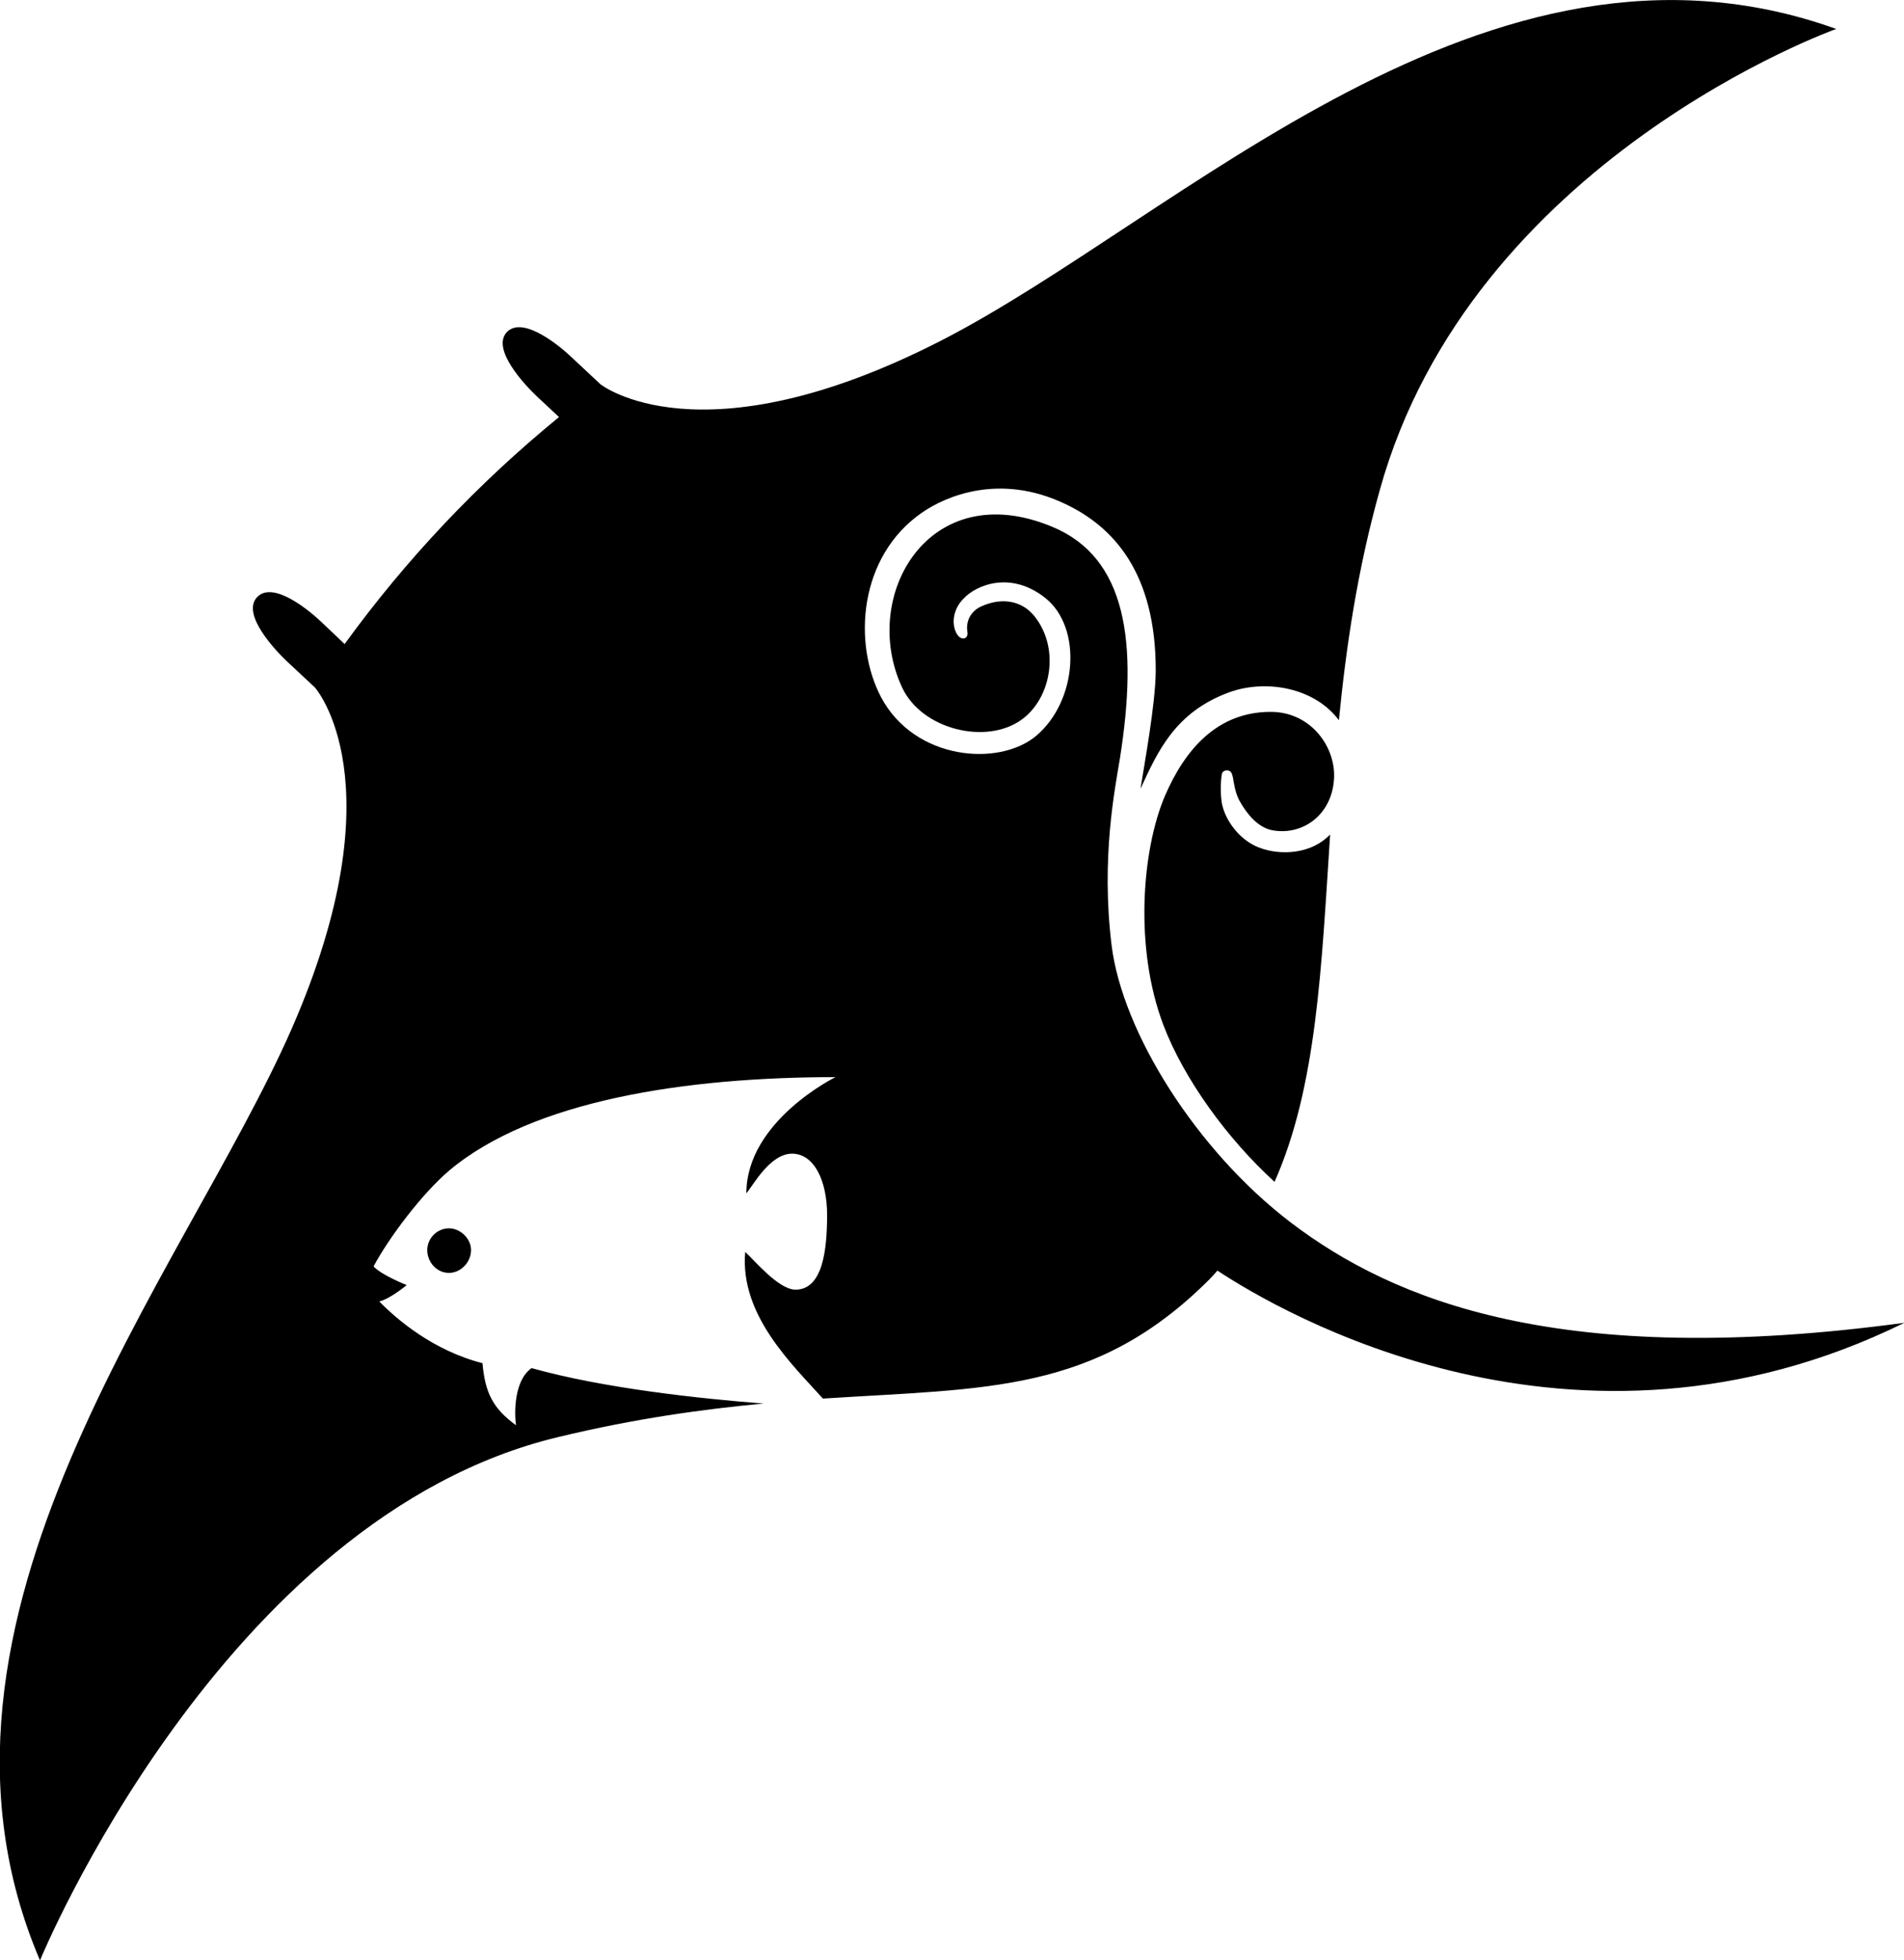 <svg xmlns="http://www.w3.org/2000/svg" viewBox="0 0 500 514.6"><g><path d="M112.2 328.2c0 3.2 2.5 6 5.7 6 3 0 5.8-2.7 5.8-6 0-3-2.8-5.7-5.8-5.7-3.2 0-5.7 2.7-5.7 5.7z"/><path d="M339 321c-24.8-18.9-44.3-50-47.1-72.9-2.8-22.9.9-41 2.2-49 4.8-30.4 1.8-52.7-17.8-60.8-32.4-13.5-50.6 18.2-39.4 42.2 5.2 11.1 22.1 15.1 31.3 8.5 7.9-5.6 10.3-18.9 3.3-27.4-3-3.6-8-5-13.8-2.4-2.1.9-3.2 2.7-3.5 3.9-.4 1.3-.2 2.3-.2 2.5.4 1.8-.8 2.5-2 1.7-.8-.6-2-2.7-1.4-5.7.3-1.5 1.1-3.1 2.4-4.4 3.2-3.5 12.3-7.5 21.5-.2 9.8 7.8 8.4 27.1-2.4 36.2-9.8 8.2-31.9 6.4-40.7-10.1-7.5-14.2-5.9-37 10.7-48.5 6.2-4.3 20.4-10.5 37.6-2.3 12.5 5.9 23.9 17.9 23.8 44-.1 8.7-2.9 23.8-4 30.8 4.5-9.8 9.1-20.1 23.2-25.3 9.8-3.6 22.6-1.2 28.9 7.3 1.9-19.4 4.9-39.6 10.7-60.3C386.4 41.7 482.2 7.6 482.2 7.6c-91.7-32.9-172.5 49.9-235.4 82-62.9 32.1-89.1 11.3-89.1 11.3l-7.6-7.1c-2.7-2.6-12.7-11.1-17-6.6-4.2 4.5 4.9 14 7.6 16.6l6.1 5.7c-21.3 17.4-40.2 37.4-56.3 59.6l-6-5.7c-2.7-2.6-12.7-11.2-17-6.6-4.2 4.5 4.9 14 7.6 16.6l7.6 7.1s22.2 24.9-6.1 89.6c-28.4 64.7-104.4 155-66.1 244.6 0 0 47.8-116.3 136.1-137.4 20.3-4.9 38-7.3 53.9-8.8-16.8-1.3-42-4-60.9-9.3-4.5 3.1-4.6 11.4-4.1 15-6-4.4-8.1-8.4-8.8-16.3-12.9-3.3-22.4-11.4-27.1-16.2 2.9-.7 7.2-4.3 7.2-4.3s-6.6-2.6-8.7-4.9c4.1-7.7 12.9-19.3 19.9-25.2 21.9-18.4 62.1-24.5 101.4-24.5 0 0-23.4 11.5-23.4 30.5 1.8-2.1 6.2-10.4 12-10.4s9.2 7.1 9.2 16.1c0 9-1.1 19.6-8.3 19.6-4.4 0-10.7-7.6-13.2-9.9-1.5 16.6 12.5 29.7 20.4 38.5 43-2.8 71.5-1.3 101.5-31.3.7-.7 1.4-1.5 2.1-2.3 16.2 10.7 93.6 56.4 180.4 13.7C409.9 359.5 366 341.5 339 321z"/><path d="M330.8 222.6c-5.4-2-9.3-7.5-10-12.1-.5-3.8 0-7.1.1-7.4.2-.9 1.8-1.2 2.4-.3.8 1.1.5 4.6 2.4 7.8 1.6 2.8 4.5 6.7 8.5 7.4 7.9 1.4 15.4-4 16.1-13.2.7-8.4-5.9-17.9-16.6-17.9-14 0-22.5 9.8-27.8 22.1-6 14.1-8.1 39.8-.4 60.1 5.4 14.2 16.8 29.9 29.2 41.2 11.1-25 12.3-56.2 14.6-91.2-4.9 5.1-12.8 5.6-18.5 3.5z"/></g></svg>
